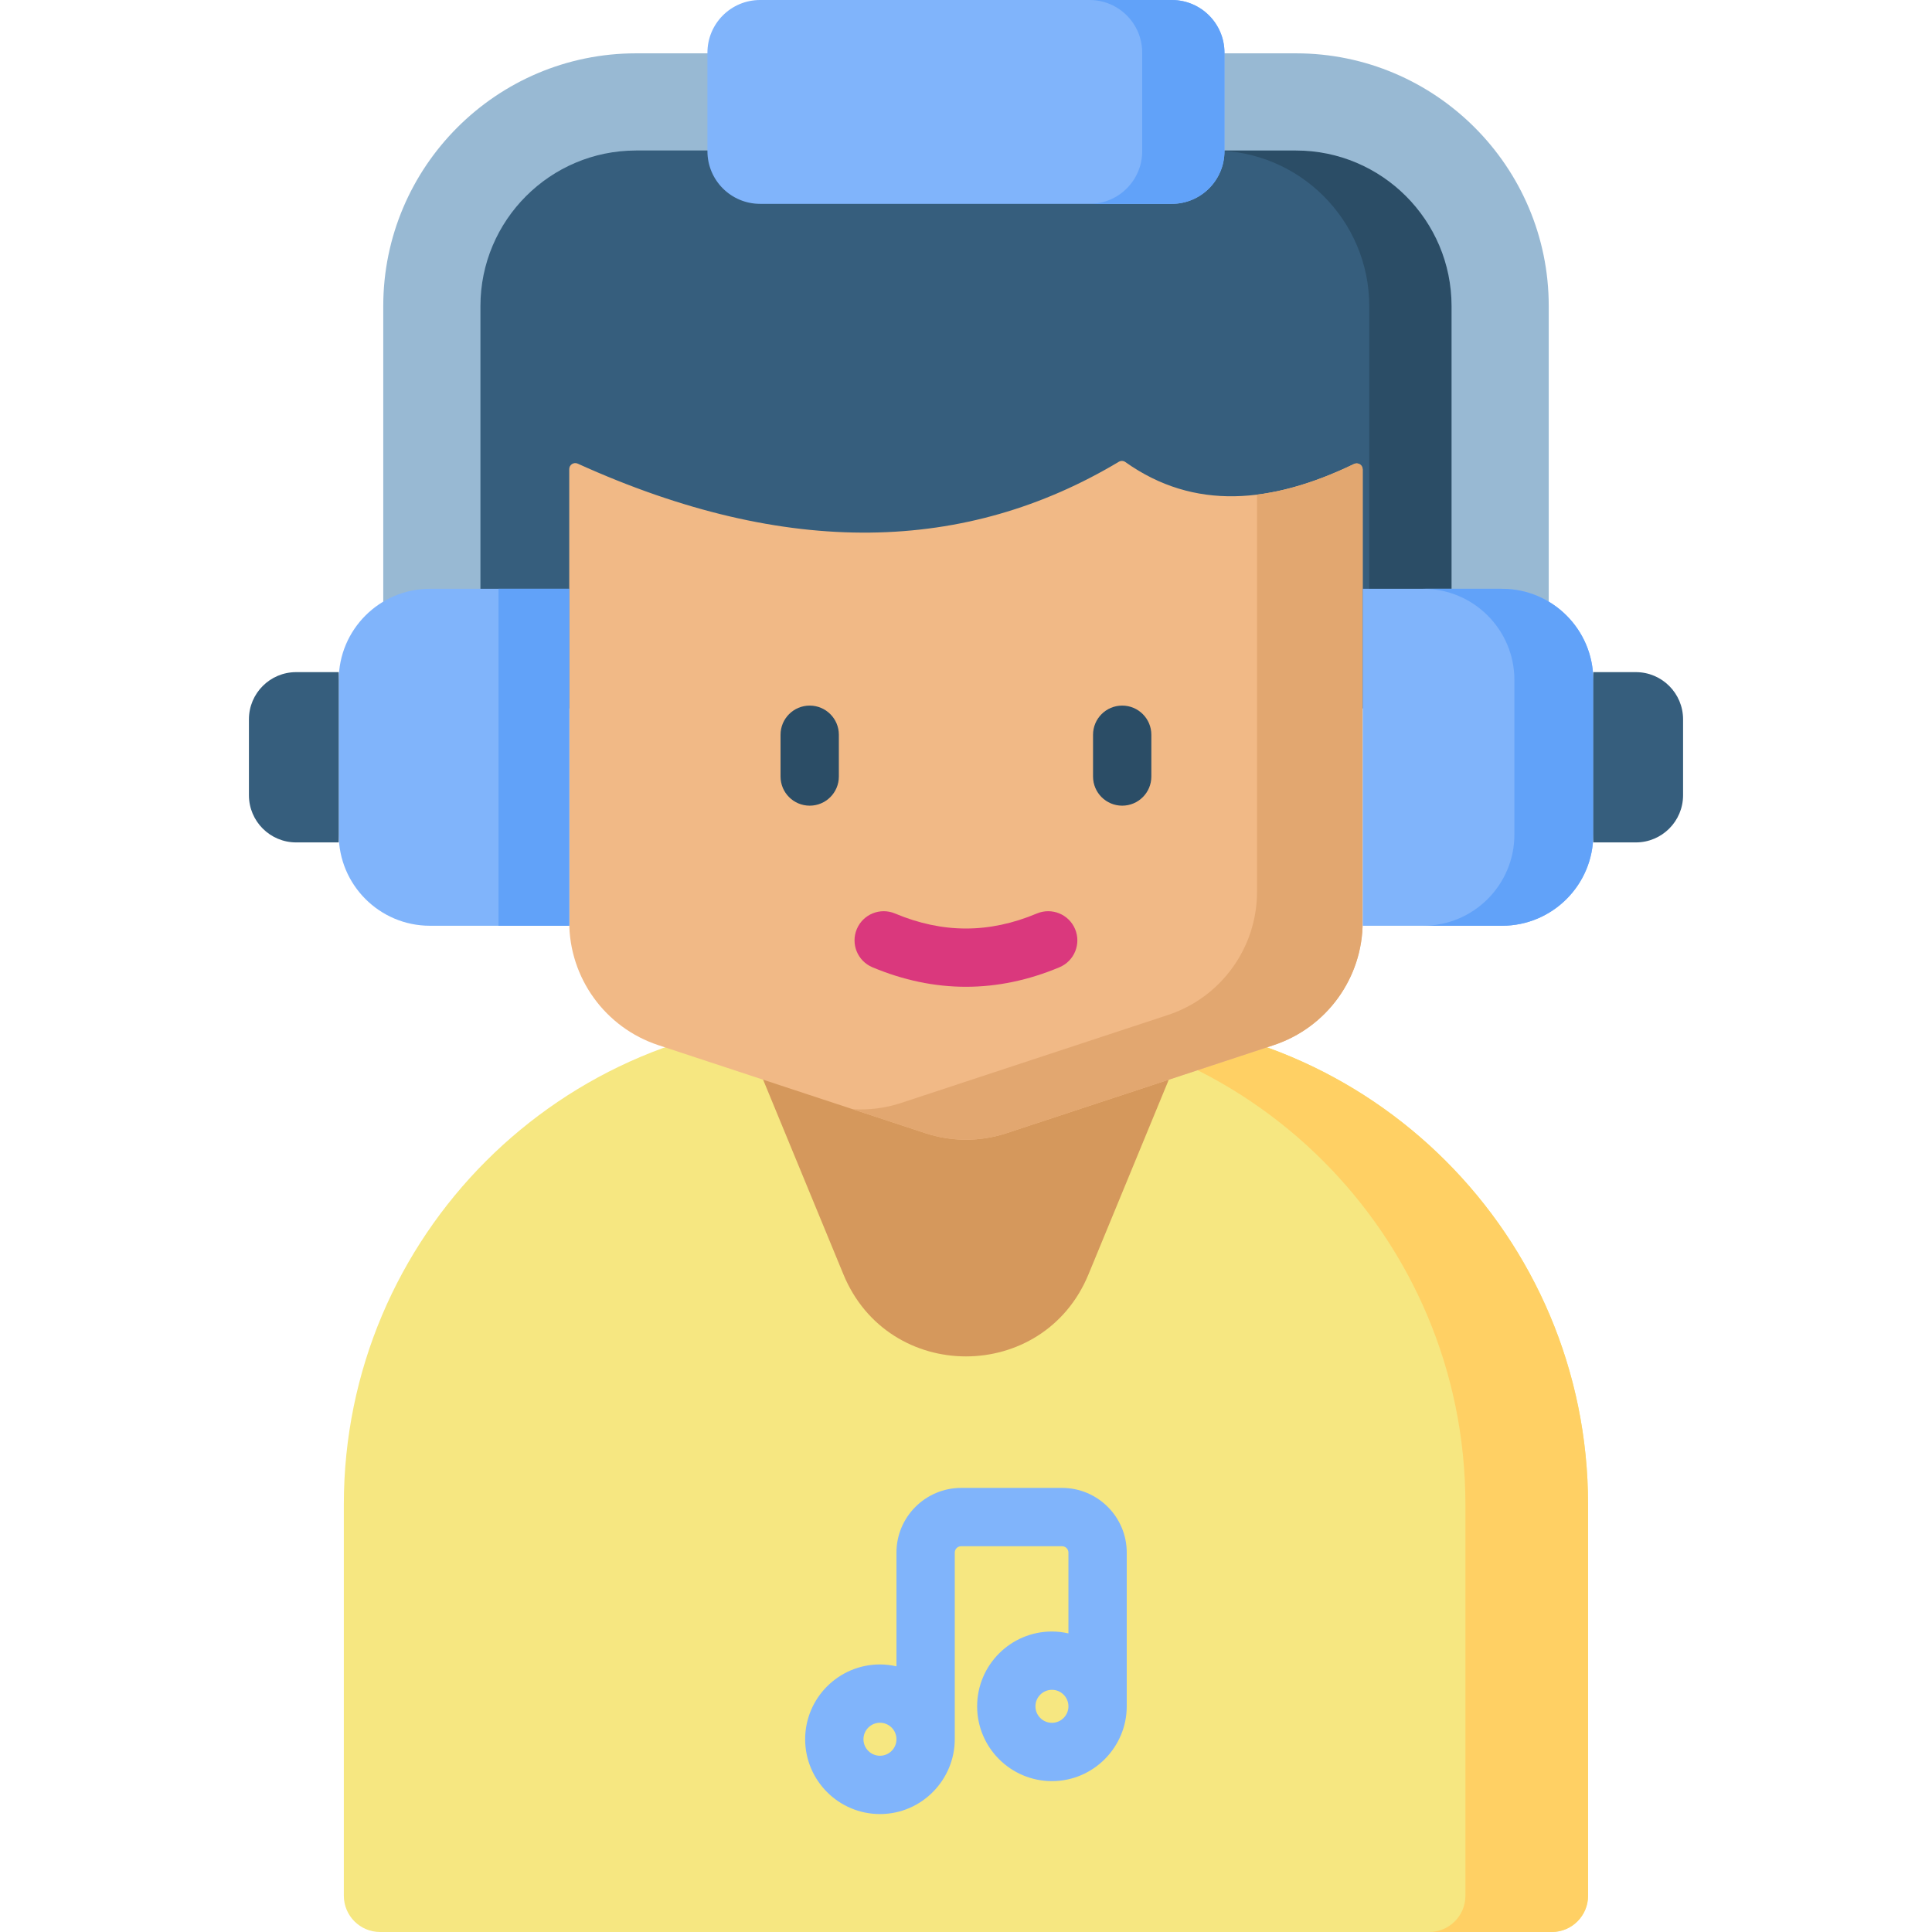 <svg id="Capa_1" enable-background="new 0 0 512 512" height="512" viewBox="0 0 512 512" width="512" xmlns="http://www.w3.org/2000/svg"><g><path d="m394.711 187.753h-277.45v-111.712c0-27.079 21.952-49.03 49.03-49.03h179.389c27.079 0 49.03 21.952 49.03 49.03v111.712z" fill="#365e7d"/><path d="m366.988 31.871c-6.443-3.114-13.671-4.861-21.307-4.861h-179.39c-14.681 0-27.845 6.461-36.831 16.685 5.258-2.437 11.107-3.807 17.273-3.807h174.911c22.73 0 41.222 18.492 41.222 41.222v105.832c0 .274.024.541.041.811h25.673c.017-.27.041-.537.041-.811v-105.832c0-19.455-8.344-36.992-21.633-49.239z" fill="#2b4d66"/><path d="m410.432 81.11c0-36.932-30.046-66.977-66.977-66.977-37.607 0-137.524 0-174.911 0-36.931 0-66.977 30.045-66.977 66.977v105.832c0 7.112 5.766 12.877 12.877 12.877 7.112 0 12.877-5.766 12.877-12.877v-105.832c0-22.73 18.492-41.222 41.222-41.222h174.911c22.73 0 41.222 18.492 41.222 41.222v105.832c0 7.112 5.766 12.877 12.877 12.877s12.877-5.766 12.877-12.877v-105.832z" fill="#98b9d3"/><path d="m411.238 512h-310.504c-5.31 0-9.614-4.304-9.614-9.614v-103.698c0-71.089 57.629-128.717 128.717-128.717h72.298c71.089 0 128.717 57.629 128.717 128.717v103.698c0 5.31-4.304 9.614-9.614 9.614z" fill="#f6e781"/><path d="m292.135 269.971h-32.501c71.089 0 128.717 57.629 128.717 128.717v103.698c0 5.31-4.304 9.614-9.614 9.614h32.501c5.31 0 9.614-4.304 9.614-9.614v-103.698c0-71.089-57.628-128.717-128.717-128.717z" fill="#ffd064"/><path d="m288.456 337.729 24.53-59.473h-113.998l24.53 59.473c11.95 28.975 52.988 28.975 64.938 0z" fill="#d5985c"/><path d="m361.117 244.325c0 14.841-9.523 28.007-23.618 32.654l-70.749 23.321c-6.991 2.304-14.537 2.304-21.528 0l-70.749-23.321c-14.095-4.646-23.618-17.812-23.618-32.654v-120.01c0-.54.274-1.044.729-1.336.454-.293 1.026-.334 1.518-.11 55.74 25.273 103.074 23.624 143.394-.49.541-.324 1.224-.297 1.738.069 18.235 12.964 38.759 11.037 60.604.517.492-.237 1.072-.205 1.535.086s.745.799.745 1.345z" fill="#f1b986"/><g><path d="m333.123 131.077v105.255c0 14.841-9.523 28.008-23.618 32.654l-70.749 23.321c-4.143 1.365-8.479 1.901-12.781 1.648l19.247 6.345c6.991 2.305 14.537 2.305 21.528 0l70.749-23.321c14.095-4.646 23.618-17.812 23.618-32.654v-119.929c0-.547-.281-1.055-.743-1.346-.463-.291-1.043-.325-1.535-.087-8.808 4.241-17.4 7.079-25.716 8.114z" fill="#e2a770"/></g><g><g><path d="m214.579 213.511c-4.267 0-7.726-3.459-7.726-7.726v-11.069c0-4.268 3.459-7.726 7.726-7.726s7.726 3.459 7.726 7.726v11.069c0 4.268-3.459 7.726-7.726 7.726z" fill="#2b4d66"/></g><g><path d="m297.393 213.511c-4.268 0-7.726-3.459-7.726-7.726v-11.069c0-4.268 3.459-7.726 7.726-7.726s7.726 3.459 7.726 7.726v11.069c0 4.268-3.458 7.726-7.726 7.726z" fill="#2b4d66"/></g></g><g><path d="m255.986 261.508c-8.282 0-16.563-1.725-24.787-5.176-3.935-1.651-5.786-6.179-4.135-10.115 1.651-3.934 6.181-5.784 10.114-4.135 12.656 5.312 24.959 5.312 37.615 0 3.935-1.65 8.464.2 10.115 4.135 1.651 3.936-.2 8.464-4.135 10.115-8.224 3.451-16.506 5.176-24.787 5.176z" fill="#da387d"/></g><path d="m310.538 54.021h-109.104c-7.708 0-13.957-6.249-13.957-13.957v-26.107c0-7.708 6.249-13.957 13.957-13.957h109.104c7.708 0 13.957 6.249 13.957 13.957v26.107c0 7.708-6.248 13.957-13.957 13.957z" fill="#80b4fb"/><path d="m310.538 0h-21.797c7.708 0 13.957 6.249 13.957 13.957v26.106c0 7.708-6.249 13.957-13.957 13.957h21.797c7.708 0 13.957-6.249 13.957-13.957v-26.106c0-7.708-6.248-13.957-13.957-13.957z" fill="#61a2f9"/><path d="m150.855 245.335h-36.906c-13.356 0-24.182-10.827-24.182-24.183v-40.933c0-13.356 10.827-24.182 24.182-24.182h36.906z" fill="#80b4fb"/><path d="m132.112 156.037h18.743v89.298h-18.743z" fill="#61a2f9"/><path d="m361.145 245.335h36.906c13.356 0 24.183-10.827 24.183-24.183v-40.933c0-13.356-10.827-24.182-24.183-24.182h-36.906z" fill="#80b4fb"/><path d="m398.051 156.037h-20.902c13.356 0 24.183 10.827 24.183 24.183v40.933c0 13.356-10.827 24.182-24.183 24.182h20.902c13.356 0 24.183-10.827 24.183-24.182v-40.933c-.001-13.356-10.828-24.183-24.183-24.183z" fill="#61a2f9"/><path d="m89.767 223.248h-11.285c-6.912 0-12.515-5.603-12.515-12.515v-20.095c0-6.912 5.603-12.515 12.515-12.515h11.284v45.125z" fill="#365e7d"/><path d="m422.233 223.248h11.284c6.912 0 12.515-5.603 12.515-12.515v-20.095c0-6.912-5.603-12.515-12.515-12.515h-11.284z" fill="#365e7d"/><path d="m298.598 411.456c0-9.454-7.691-17.145-17.145-17.145h-26.739c-9.453 0-17.144 7.691-17.144 17.145v30.141c-1.409-.319-2.868-.502-4.372-.502-10.931 0-19.824 8.893-19.824 19.824 0 10.932 8.893 19.825 19.824 19.825 11.121 0 19.824-9.137 19.824-19.825v-49.463c0-.933.759-1.692 1.692-1.692h26.739c.933 0 1.692.76 1.692 1.692v21.413c-1.409-.319-2.868-.502-4.371-.502-10.932 0-19.825 8.893-19.825 19.825 0 10.931 8.893 19.824 19.825 19.824 11.101 0 19.824-9.116 19.824-19.824zm-65.4 53.835c-2.41 0-4.372-1.962-4.372-4.372s1.961-4.371 4.372-4.371 4.372 1.961 4.372 4.371-1.961 4.372-4.372 4.372zm45.576-8.727c-2.41 0-4.372-1.961-4.372-4.371s1.962-4.372 4.372-4.372 4.371 1.962 4.371 4.372-1.96 4.371-4.371 4.371z" fill="#80b4fb"/></g></svg>